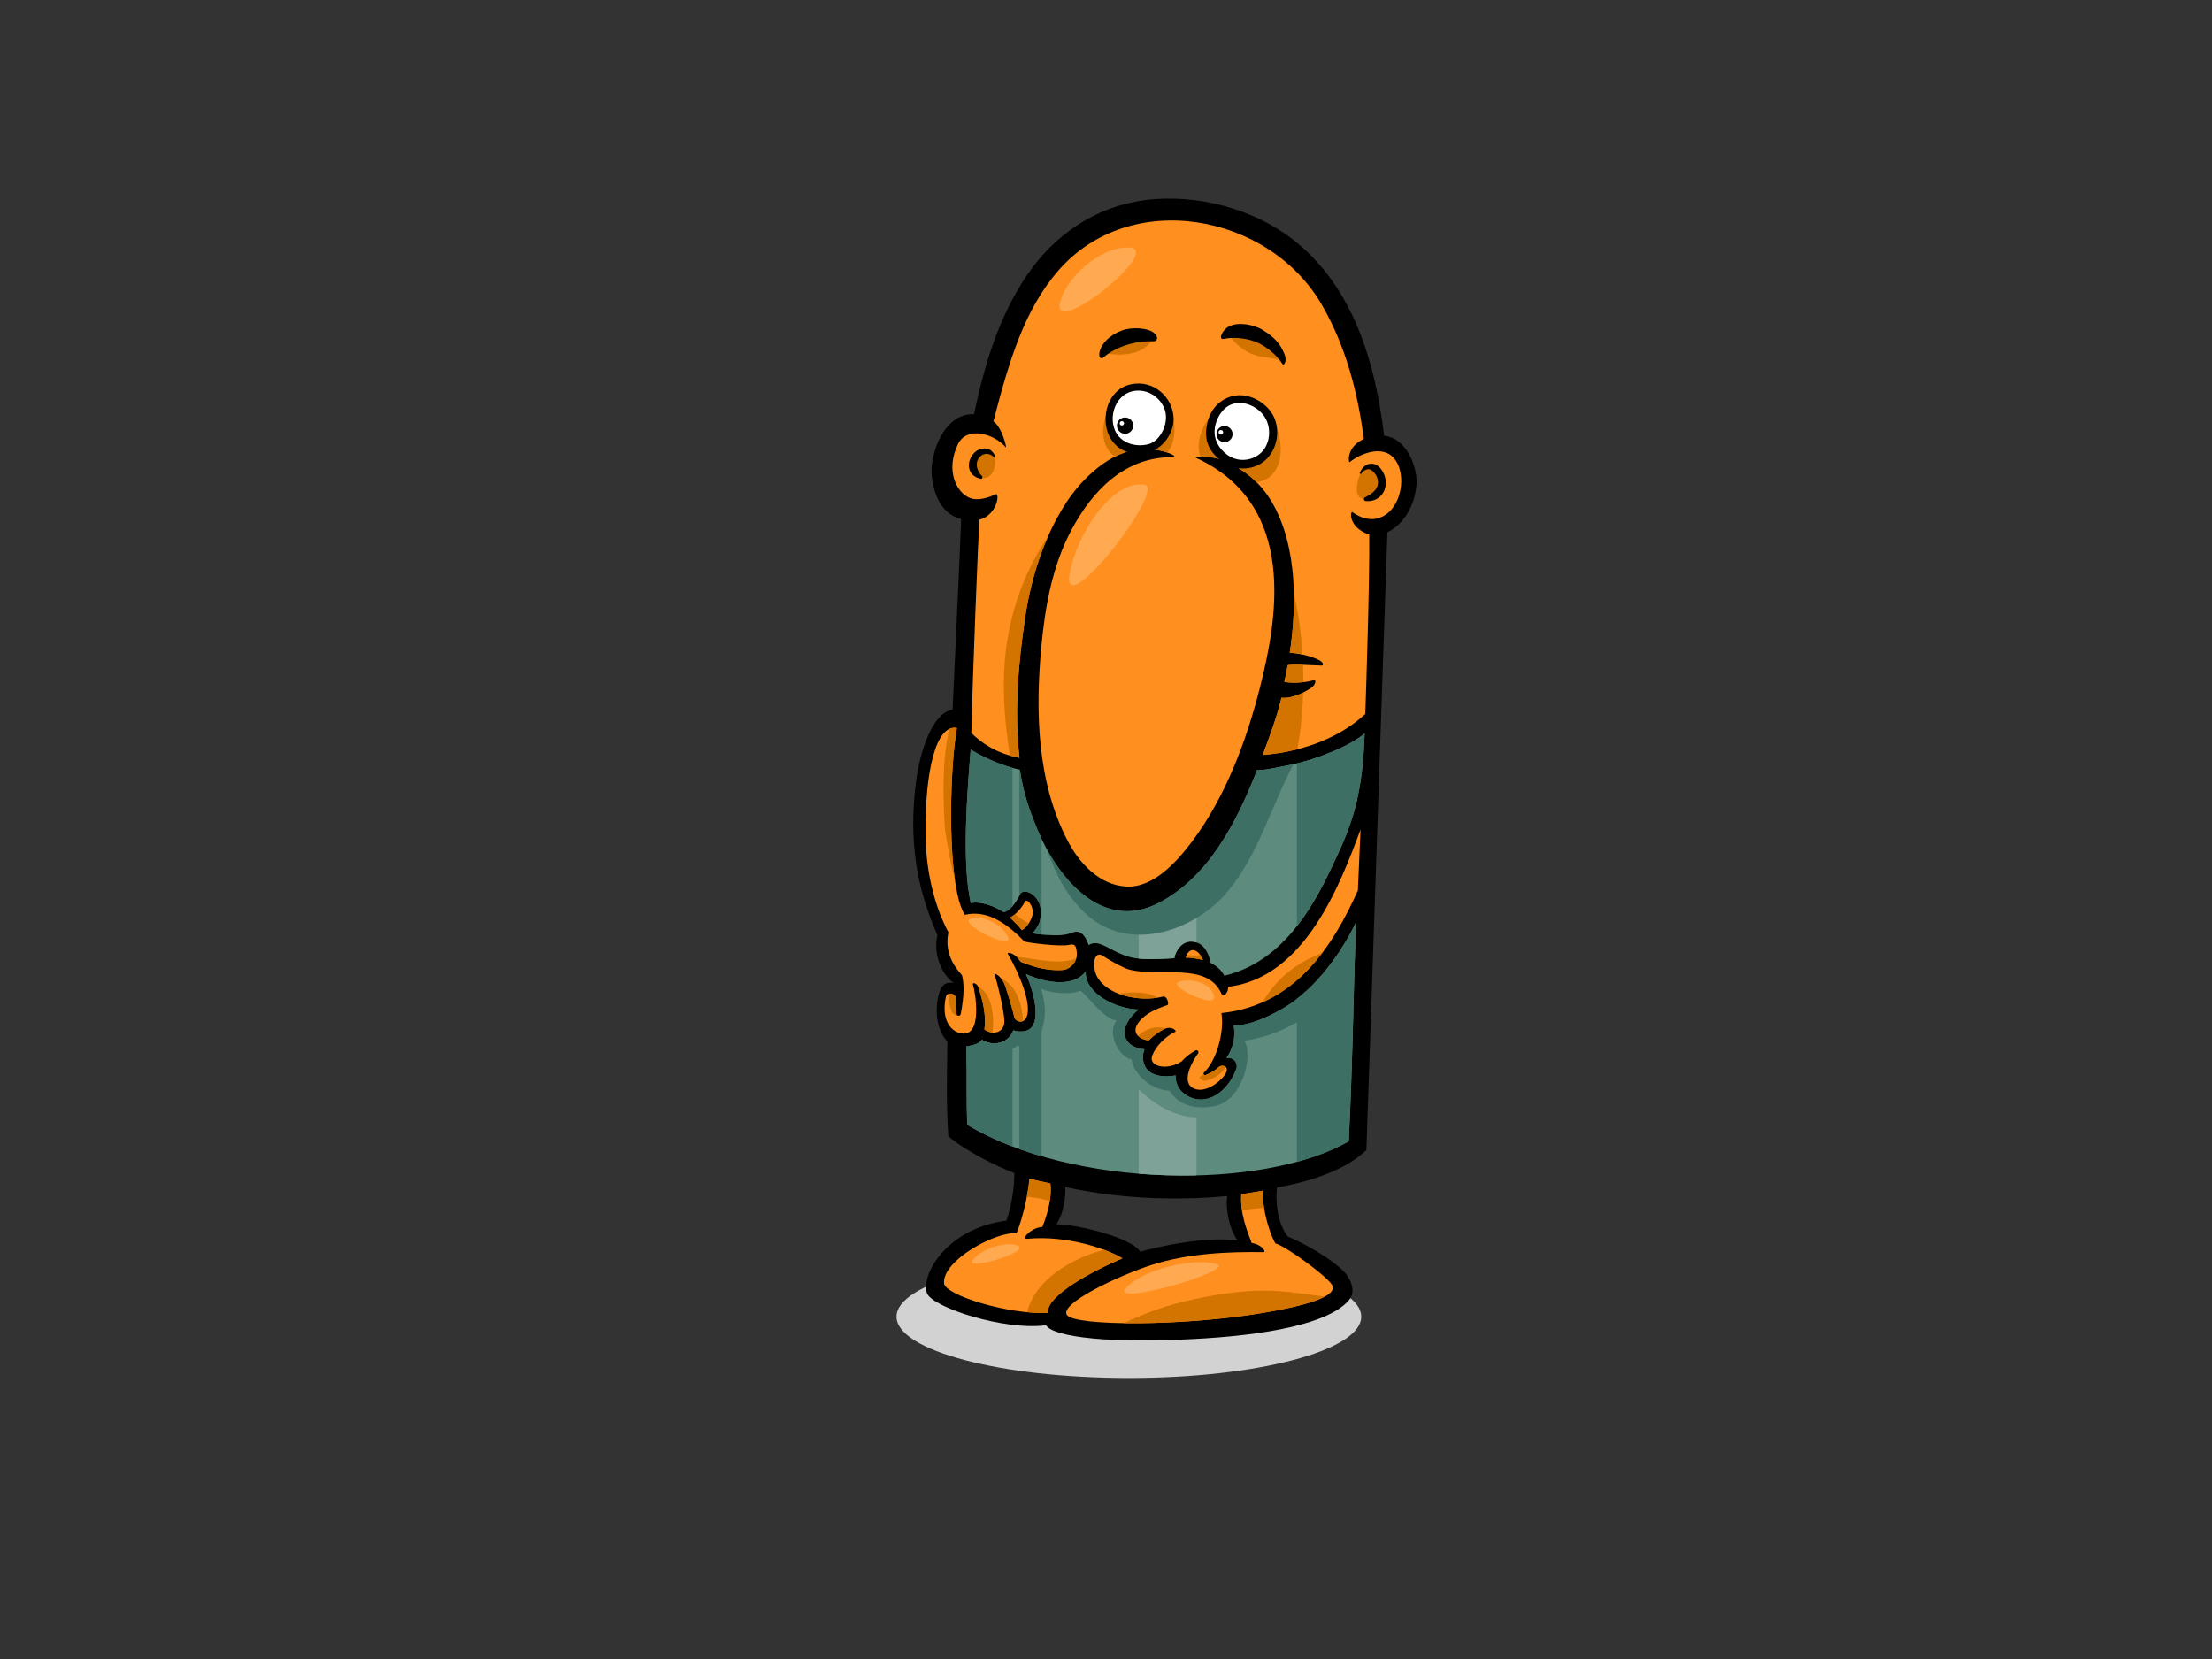 <?xml version="1.0" encoding="utf-8"?>
<!-- Generator: Adobe Illustrator 17.0.0, SVG Export Plug-In . SVG Version: 6.00 Build 0)  -->
<!DOCTYPE svg PUBLIC "-//W3C//DTD SVG 1.1//EN" "http://www.w3.org/Graphics/SVG/1.1/DTD/svg11.dtd">
<svg version="1.1" id="Layer_1" xmlns="http://www.w3.org/2000/svg" xmlns:xlink="http://www.w3.org/1999/xlink" x="0px" y="0px"
	 width="800px" height="600px" viewBox="0 0 800 600" enable-background="new 0 0 800 600" xml:space="preserve">
<rect x="0" y="0" width="800" height="600" fill="#333333" stroke="none"/>
<g>
	<ellipse fill="#D2D2D2" cx="408.275" cy="476.197" rx="84.035" ry="22.176"/>
	<path d="M339.035,338.224c-1.534,6.431,1.164,13.846,5.897,17.34c-3.699-0.808-4.971,1.62-5.778,5.665
		c-0.952,4.755-0.235,11.746,3.464,15.375c-0.116,12.027-0.446,22.323,0.344,34.333c6.376,5.464,18.084,11.202,23.882,13.286
		c0,6.051-1.21,12.504-2.869,17.241c-22.543,2.928-31.216,20.675-28.658,26.39c2.281,5.092,27.898,13.445,43.027,11.429
		c1.613,3.228,16.54,6.859,52.642,5.042c27.359-1.377,49.614-5.646,56.866-14.089c2.749-3.2,0.691-7.958-2.31-10.852
		c-4.236-4.079-12.607-9.143-19.912-12.243c-3.585-4.968-4.393-12.23-3.805-17.679c12.303-2.129,24.854-6.363,32.344-13.516
		c0.202-6.241,7.126-209.223,7.602-223.463c4.509-2.135,9.493-7.592,10.5-16.795c0.666-6.095-3.38-17.377-11.693-18.076
		c-3.144-26.542-11.07-52.905-31.425-69.743c-14.904-12.332-36.338-18.023-55.481-15.45c-17.555,2.362-32.403,12.554-42.27,27.113
		c-10.217,15.073-15.284,32.142-19.145,50.27c-11.235-0.385-15.896,14.903-15.311,21.779c0.592,6.887,3.302,14.248,10.663,16.183
		c-0.535,15.104-2.267,49.588-3.1,68.953c-7.411,0.853-11.899,15.76-13.169,25.566C328.494,304.281,331.535,321.148,339.035,338.224
		z M444.101,439.462c0.492,2.934,1.55,6.485,3.467,9.166c-11.331-1.464-27.075,1.815-35.201,4.056
		c-2.871-4.846-21.523-9.703-30.253-9.908c2.39-3.884,3.296-8.956,3.163-13.478c12.144,2.653,24.589,3.978,36.753,4.127
		c7.259,0.089,14.59-0.126,21.855-0.869C443.448,434.755,443.741,437.33,444.101,439.462z"/>
	<path fill="#FF8F1E" d="M493.781,258.208c0.344-10.167,1.58-47.448,1.425-64.867l-0.028-0.003c-7.677-2.624-6.91-8.728-6.012-8.088
		c8.083,5.771,15.55,0.82,17.287-7.93c0.752-3.795,0.306-8.516-2.286-11.571c-4.135-4.872-12.065-1.811-16.015,1.373
		c-0.473,0.383-1.375-5.423,5.084-8.356c-2.195-17.135-6.604-33.709-15.159-48.504c-19.132-33.084-69.285-42.352-95.341-12.382
		c-12.078,13.894-17.694,32.17-23.459,54.531c3.041,1.869,5.018,10.002,4.475,9.364c-4.195-4.95-14.107-7.793-17.307-1.124
		c-4.647,9.685-0.387,17.433,4.119,19.361c3.005,1.286,6.875,0.005,9.48-1.241c1.623-0.775,0.734,7.445-5.794,9.186
		c-0.44,5.147-2.516,57.055-2.945,77.145c3.322,3.322,8.783,7.358,17.41,8.981c-1.95-16.745-0.416-34.145,1.987-50.431
		c2.191-14.843,6.789-29.365,14.993-41.999c3.95-6.084,13.499-17.287,25.313-19.077c7.787-1.178,16.367,2.752,12.934,2.752
		c-16.856,0-28.688,11.569-36.684,26.799c-6.694,12.744-9.265,27.212-10.614,41.417c-2.238,23.543-1.643,49.157,9.477,70.534
		c4.188,8.047,11.467,16.039,21.194,16.56c9.87,0.526,18.312-9.014,23.683-16.127c12.184-16.135,19.809-36.565,24.715-55.987
		c5.986-23.716,14.104-65.723-23.032-82.887c-1.801-0.831,6.251-0.912,10.944,1.324c8.194,3.904,13.83,9.242,17.882,17.431
		c4.337,8.761,6.069,18.993,6.403,28.676c0.261,7.654-0.292,15.365-1.441,23.027c3.104,0.087,7.401,1.111,10.417,2.54
		c1.889,0.894,1.854,2.109,1.093,2.087c-3.477-0.101-9.275-0.537-12.247-0.162c-0.364,2.026-0.783,4.044-1.226,6.059
		c2.813,0.542,7.232,0.309,10.392-0.532c1.491-0.397,0.797,1.691-0.696,2.684c-3.023,2.016-7.163,3.97-10.731,3.578
		c-1.858,7.594-4.125,13.463-6.773,20.705C472.577,271.75,485.392,266.053,493.781,258.208z"/>
	<path fill="#D47400" d="M455.543,174.206c-0.362,0.087-0.656,0.233-0.904,0.415c-3.054-3.092-6.664-5.586-11.014-7.659
		c-2.958-1.408-7.242-1.897-9.563-1.858c-3.215-10.131,8.65-24.406,19.191-19.613c0.555,0.253,1.097,0.299,1.593,0.2
		C464.18,151.03,467.381,171.342,455.543,174.206z"/>
	<path fill="#D47400" d="M418.902,143.355c7.516,5.196,6.895,16.282,3.241,20.308c-2.664-0.901-7.011-1.711-11.136-1.086
		c-2.697,0.408-5.269,1.324-7.692,2.542C393.224,158.986,401.636,133.493,418.902,143.355z"/>
	<path fill="#D47400" d="M355.681,172.877c-3.844-0.04-5.573-4.3-3.649-7.543s6.832-2.877,7.639-0.041
		C360.494,168.193,359.215,172.915,355.681,172.877z"/>
	<path fill="#D47400" d="M406.013,123.61c3.791-1.169,7.363-1.681,10.809-1.025c-2.631,5.34-10.855,6.546-16.854,5.118
		C401.509,125.881,403.42,124.408,406.013,123.61z"/>
	<path fill="#D47400" d="M471.073,236.738c-1.623-0.365-3.229-0.602-4.604-0.641c1.094-7.303,1.626-14.65,1.449-21.951
		C469.551,221.672,470.601,229.2,471.073,236.738z"/>
	<path fill="#D47400" d="M378.998,194.162c-4.135,9.351-6.799,19.338-8.297,29.491c-2.403,16.286-3.937,33.686-1.987,50.431
		c-1.226-0.23-2.37-0.521-3.471-0.84c-2.284-14.296-3.19-28.813-0.724-42.974C366.83,216.993,371.746,204.829,378.998,194.162z"/>
	<path fill="#D47400" d="M471.303,250.459c-0.167,5.623-0.651,11.252-1.446,16.887c-0.235,1.203-0.453,2.41-0.633,3.623
		c-3.922,1-8.097,1.722-12.526,2.087c2.648-7.242,4.915-13.111,6.773-20.705C465.996,252.629,468.803,251.723,471.303,250.459z"/>
	<path fill="#D47400" d="M471.255,240.453c0.078,2.086,0.111,4.173,0.101,6.262c-2.434,0.274-4.99,0.264-6.851-0.094
		c0.443-2.015,0.863-4.033,1.226-6.059C467.127,240.385,469.146,240.389,471.255,240.453z"/>
	<path fill="#D47400" d="M453.237,121.506c4.833,1.539,7.607,4.733,9.435,8.688c-3.185-0.932-6.626-0.848-9.781-2.096
		c-3.419-1.35-5.953-3.796-8.277-6.497C447.436,120.774,450.408,120.607,453.237,121.506z"/>
	<path fill="#D47400" d="M497.084,168.858c2.352,0.764,3.73,4.041,2.694,7.15c-1.036,3.109-2.472,4.543-5.223,4.629
		c-1.987,0.061-3.274-0.795-3.689-2.246c-0.34-1.193-0.103-3.73,0.621-5.905C492.312,170.016,494.413,167.992,497.084,168.858z"/>
	<path fill="#5D8B7E" d="M493.539,265.252c-4.567,3.828-11.141,6.439-15.402,8.047c-5.216,1.967-10.7,3.296-16.182,4.254
		c-1.975,0.347-4.851,1.089-7.29,0.881c-0.03,0.073-0.056,0.15-0.086,0.223c-7.209,18.363-17.403,38.662-35.732,48.006
		c-20.527,10.463-36.545-9.564-43.572-26.463c-3.104-7.469-5.279-13.79-6.409-21.806c-6.644-1.425-14.24-4.983-17.8-7.356
		c-1.101,13.701-3.401,40.524,0.026,55.551c3.438-0.736,8.723,1.121,11.876,3.31c2.502-0.554,4.33-3.211,6.128-6.705
		c0.499-0.973,2.449-0.836,3.467-0.231c3.692,2.188,4.393,5.895,3.576,9.921c-0.281,1.392-1.385,3.158-2.664,4.611
		c2.902,0.727,8.346,0.835,9.956,0.727c1.732-0.116,3.253-0.473,4.393-0.926c3.286-1.302,4.849,1.564,5.907,4.505
		c3.92-2.539,7.692,2.453,15.132,4.398c4.267,1.117,11.443,0.58,15.839,0.347c0.241-1.988,2.777-7.63,8.293-5.604
		c2.911,1.068,4.304,4.413,4.869,7.323c2.059,1.013,3.785,2.492,4.948,4.611c20.748-4.942,31.666-24.166,38.548-38.642
		C487.974,300.327,492.753,290.028,493.539,265.252z"/>
	<path fill="#FF8F1E" d="M365.264,331.846c1.299,1.253,3.249,3.135,4.297,4.527c0.922-0.463,3.004-2.312,3.814-5.317
		c0.81-3.008-1.967-6.591-2.777-4.856C369.792,327.933,367.478,330.823,365.264,331.846z"/>
	<path fill="#FF8F1E" d="M428.804,346.312c2.162,0.084,4.297,0.35,6.267,0.906C433.492,343.194,430.139,342.039,428.804,346.312z"/>
	<path fill="#FF8F1E" d="M491.093,322.067c0.114-2.287,0.706-16.421,0.973-22.085c-7.381,19.947-20.198,53.649-47.896,56.909
		c0.169,2.198-1.78,3.907-2.441,2.433c-5.221-11.627-22.191-5.708-33.489-8.702c-1.664-0.44-6.688-3.094-9.083-4.77
		c-3.738-2.611-4.162,3.816-2.545,7.052c3.566,7.13,15.575,9.63,24.05,7.515c1.385-0.345,2.307,2.818,1.517,3.084
		c-3.824,1.297-8.006,3.005-10.42,6.28c-3.238,4.395,1.534,6.388,3.7,6.477c2.221-2.185,4.046-3.353,5.78-4.163
		c2.418-1.127,4.505,0.724,3.816,1.041c-3.38,1.557-7.401,5.433-8.439,9.016c-1.02,3.509,5.431,5.203,10.802,1.674
		c1.418-1.656,3.289-3.001,4.994-3.938c0.64-0.352,1.304,0.516,0.894,1.074c-2.031,2.773-6.553,10.562-1.433,12.752
		c4.641,1.982,10.867-3.7,11.675-6.012c0.81-2.314-1.762-2.783-2.846-1.74c-1.083,1.044-3.018,2.241-4.77,2.874
		c-0.544,0.197-0.866-0.593-0.497-0.94c4.51-4.257,7.48-14.808,6.295-21.513C468.784,363.598,482.312,341.526,491.093,322.067z"/>
	<path fill="#FF8F1E" d="M456.933,474.794c11.367-1.934,28.147-5.457,24.615-10.382c-2.388-3.329-16.081-13.468-20.309-14.736
		c-3.229-5.888-4.861-15.316-4.52-19.049c-2.082,0.423-5.68,0.945-7.786,1.261c-0.492,7.432,2.327,13.711,3.755,17.672
		c3.709,0.479,5.282,3.304,4.38,3.289c-12.774-0.187-27.432,0.417-40.607,4.654c-11.614,3.734-33.398,13.932-30.615,18.059
		C388.629,479.689,428.159,479.689,456.933,474.794z"/>
	<path fill="#FF8F1E" d="M341.432,464.157c0.393,4.289,23.194,11.295,37.513,10.69c-0.605-6.252,16.147-15.155,26.972-19.748
		c-4.786-3.043-19.509-8.488-34.433-7.075c-2.41,0.228,1.411-4.034,5.507-4.287c1.954-4.79,3.57-11.243,2.869-15.709
		c-2.522-0.64-5.084-1.023-7.569-1.787c-0.403,5.849-2.621,14.926-4.641,19.765C359.985,445.401,340.675,455.938,341.432,464.157z"
		/>
	<path fill="#5D8B7E" d="M349.788,406.782c38.022,22.88,106.932,23.845,138.004,5.978c1.365-25.505,2.056-67.662,2.618-79.228
		c-2.286,4.876-5.069,9.526-8.227,13.85c-5.14,7.037-11.404,13.562-19.069,17.839c-4.33,2.415-11.215,5.732-16.963,5.632
		c0.83,4.041-0.246,8.348-2.572,11.819c2.631-0.519,4.249,1.909,3.555,3.869c-2.454,6.936-9.396,13.747-17.139,10.1
		c-2.813-1.326-4.58-3.772-4.818-6.875c-0.02-0.278-0.023-0.549-0.013-0.82c-5.28,0.927-11.737,0.056-11.794-6.649
		c-0.007-1.003,0.202-1.934,0.568-2.795c-5.537-0.416-9.087-4.381-6.211-9.711c0.965-1.792,2.39-3.398,4.072-4.692
		c-8.366-0.17-19.581-5.951-19.132-13.779c-3.841,5.246-12.937,4.823-21.607,1.008c2.962,6.146,7.976,23.696-4.611,20.312
		c-1.749,5.004-7.758,5.814-11.348,3.386c-1.216,1.787-3.593,2.008-5.547,2.428C349.708,387.736,349.474,397.502,349.788,406.782z"
		/>
	<path fill="#7EA298" d="M419.334,330.927c4.408-2.005,9.298-4.461,13.417-7.669v17.611c-5.341-1.763-7.807,3.72-8.045,5.677
		c-3.499,0.185-8.739,0.55-12.891,0.132v-13.367C414.299,332.874,416.815,332.073,419.334,330.927z"/>
	<path fill="#7EA298" d="M432.75,404.136v20.955c-6.879,0.17-13.916-0.043-20.937-0.618v-30.516
		C417.765,399.677,424.844,403.855,432.75,404.136z"/>
	<path fill="#3E6F65" d="M444.134,322.282c-11.594,14.023-34.583,22.242-50.18,9.288c-7.457-6.193-12.061-14.901-15.192-24.163
		c8.131,14.712,22.44,28.25,40.085,19.256c18.329-9.344,28.522-29.643,35.732-48.006c0.03-0.073,0.056-0.15,0.086-0.223
		c2.439,0.208,5.315-0.534,7.29-0.881c1.958-0.342,3.915-0.754,5.862-1.203C459.756,291.558,455.186,308.917,444.134,322.282z"/>
	<path fill="#3E6F65" d="M450.005,376.368c3.299,4.765-0.207,21.389-10.627,23.639c-6.386,1.378-13.01,0-16.309-5.497
		c-7.695-0.367-13.377-6.963-13.82-11.366c-3.955-0.545-9.285-8.741-5.421-14.106c-4.398-0.367-9.662-7.945-13.01-10.812
		c-3.481,1.833-12.276,0.734-14.293-0.732c2.016,7.33,1.633,9.976,0.301,15.175c-1.263,4.94-5.064,6.998-8.73,5.532
		c-5.179,2.911-12.223,8.184-18.484,7.897c0-3.14-0.007-4.575-0.056-7.644c1.953-0.42,4.33-0.641,5.547-2.428
		c3.59,2.428,9.599,1.618,11.348-3.386c12.587,3.385,7.573-14.165,4.611-20.312c8.67,3.814,17.767,4.238,21.607-1.008
		c-0.45,7.827,10.766,13.608,19.132,13.779c-1.682,1.294-3.107,2.9-4.072,4.692c-2.876,5.33,0.674,9.295,6.211,9.711
		c-0.367,0.861-0.575,1.792-0.568,2.795c0.056,6.705,6.513,7.576,11.794,6.649c-0.01,0.271-0.007,0.542,0.013,0.82
		c0.238,3.104,2.005,5.55,4.818,6.875c7.743,3.647,14.684-3.163,17.139-10.1c0.694-1.96-0.924-4.388-3.555-3.869
		c2.325-3.471,3.401-7.778,2.572-11.819c5.748,0.099,12.633-3.218,16.963-5.632c7.665-4.277,13.929-10.802,19.069-17.839
		c3.158-4.324,5.942-8.974,8.227-13.85c-0.165,3.401-0.344,9.46-0.544,16.95C481.423,362.958,466.226,374.316,450.005,376.368z"/>
	<path fill="#3E6F65" d="M469.04,276.062c3.084-0.754,6.135-1.646,9.096-2.763c4.261-1.608,10.835-4.219,15.402-8.047
		c-0.785,24.776-5.565,35.075-12.175,48.983c-3.105,6.53-7.044,14.018-12.323,20.733V276.062z"/>
	<path fill="#3E6F65" d="M368.665,278.345c0.066,0.013,0.135,0.035,0.202,0.05c1.131,8.016,3.305,14.337,6.409,21.806
		c0.44,1.051,0.912,2.115,1.418,3.183v34.613c-1.187-0.119-2.327-0.278-3.216-0.501c1.279-1.453,2.383-3.219,2.664-4.611
		c0.816-4.026,0.116-7.733-3.576-9.921c-1.018-0.605-2.968-0.742-3.467,0.231c-0.145,0.279-0.288,0.542-0.433,0.81V278.345z"/>
	<path fill="#3E6F65" d="M351.067,271.038c3.091,2.059,9.212,5.006,15.122,6.682v50.046c-0.965,1.102-2.013,1.868-3.22,2.134
		c-3.153-2.19-8.439-4.046-11.876-3.31C347.666,311.563,349.966,284.739,351.067,271.038z"/>
	<path fill="#3E6F65" d="M469.04,361.266c5.047-3.912,9.397-8.756,13.142-13.884c3.158-4.324,5.942-8.974,8.227-13.85
		c-0.562,11.566-1.253,53.723-2.618,79.228c-5.269,3.029-11.642,5.503-18.752,7.435V361.266z"/>
	<path fill="#3E6F65" d="M368.665,373.038c9.734,0.772,5.166-14.959,2.396-20.71c1.877,0.826,3.771,1.481,5.632,1.967v63.879
		c-2.737-0.798-5.414-1.673-8.029-2.611V373.038z"/>
	<path fill="#3E6F65" d="M349.556,378.454c1.953-0.42,4.33-0.641,5.547-2.428c3.434,2.322,9.07,1.673,11.086-2.765v41.39
		c-5.897-2.253-11.417-4.87-16.401-7.87C349.474,397.502,349.708,387.736,349.556,378.454z"/>
	<path fill="#FF8F1E" d="M334.728,302.248c0.109,8.936,1.808,22.769,8.277,34.932c-1.55,7.503,2.281,12.613,4.919,15.524
		c0.777,3.104,0.84,7.221-0.459,13.984c-0.165,0.863-1.385,0.929-1.554,0.027c-0.331-1.79-0.284-4.329-0.284-5.829
		c0-1.502-3.124-2.489-3.583-0.233c-1.62,7.978,1.577,12.329,5.55,13.063c7.9,1.463,5.163-14.691,4.277-17.686
		c-0.238-0.81,1.504-0.578,2.082,1.271c1.507,4.832,2.796,9.994,2.079,15.028c3.355,2.312,7.246,0.899,7.206-2.96
		c-0.036-3.861-2.882-15.357-3.619-17.039c-0.278-0.631,2.658,0.461,3.927,4.277c1.273,3.814,2.892,9.247,3.239,11.098
		c0.347,1.849,3.421,2.805,4.509,0.116c1.963-4.856-2.773-15.954-6.822-22.89c-0.383-0.658,2.555-0.531,4.624,2.891
		c2.786,0.973,7.863,3.353,15.03,3.006c2.823-0.137,5.461-2.808,5.332-5.904c-0.116-2.719-0.671-3.752-2.671-3.233
		c-3.134,0.816-15.985-0.815-16.418-1.271c-7.166-7.513-14.22-11.329-21.449-9.553c-6.429-10.247-5.705-50.999-2.859-67.561
		C338.698,261.757,334.437,278.414,334.728,302.248z"/>
	<path fill="#D47400" d="M372.063,333.925c-0.889,1.322-1.924,2.158-2.502,2.448c-1.048-1.391-2.998-3.274-4.297-4.527
		c0.631-0.292,1.266-0.745,1.878-1.271C368.662,331.893,370.298,333.041,372.063,333.925z"/>
	<path fill="#D47400" d="M434.132,345.478c0.347,0.499,0.674,1.063,0.939,1.74c-1.97-0.555-4.105-0.821-6.267-0.906
		c0.111-0.355,0.238-0.664,0.377-0.944C430.793,345.598,432.44,345.628,434.132,345.478z"/>
	<path fill="#D47400" d="M435.5,390.962c-0.734-0.273-1.34-0.706-1.745-1.35c0.532-0.367,1.071-0.722,1.573-1.127
		c0.081,0.258,0.298,0.464,0.605,0.354c1.752-0.633,3.687-1.83,4.77-2.874c0.684-0.658,1.958-0.711,2.605-0.079
		C441.529,388.817,438.664,390.398,435.5,390.962z"/>
	<path fill="#D47400" d="M421.614,371.974c-0.126,0.045-0.248,0.064-0.375,0.124c-1.734,0.81-3.558,1.978-5.78,4.163
		c-1.091-0.045-2.836-0.572-3.894-1.643C414.324,372.058,418.068,370.848,421.614,371.974z"/>
	<path fill="#D47400" d="M474.232,346.359c1.349-0.641,2.699-1.24,4.044-1.829c-5.659,7.485-12.693,13.975-21.71,17.962
		C460.833,355.51,466.104,350.223,474.232,346.359z"/>
	<path fill="#D47400" d="M418.682,360.812c-4.571,0.724-9.812,0.24-14.157-1.45C409.678,358.63,414.924,358.552,418.682,360.812z"/>
	<path fill="#D47400" d="M431.332,469.996c10.048-2.15,20.158-3.7,30.456-3.076c5.824,0.354,11.592,1.364,17.38,1.99
		c-4.801,2.623-14.703,4.603-22.236,5.884c-16.256,2.765-35.94,3.968-50.495,3.747C414.319,474.715,422.672,471.851,431.332,469.996
		z"/>
	<path fill="#D47400" d="M457.176,436.896c-1.882,0.023-3.758,0.155-5.624,0.517c-0.78,0.15-1.549,0.342-2.32,0.521
		c-0.291-1.907-0.436-3.922-0.298-6.046c2.106-0.316,5.704-0.838,7.786-1.261C456.589,432.055,456.751,434.319,457.176,436.896z"/>
	<path fill="#D47400" d="M371.623,432.858c-0.089-0.003-0.175,0-0.261-0.002c0.46-2.378,0.793-4.676,0.929-6.616
		c2.486,0.764,5.047,1.147,7.569,1.787c0.291,1.853,0.169,4.054-0.198,6.331C377.037,433.683,374.41,432.956,371.623,432.858z"/>
	<path fill="#D47400" d="M399.23,451.988c2.937,1.087,5.262,2.205,6.687,3.11c-10.825,4.593-27.577,13.496-26.972,19.748
		c-2.314,0.097-4.859-0.017-7.49-0.274C374.37,462.913,387.178,455.282,399.23,451.988z"/>
	<path fill="#D47400" d="M367.686,346.076c7.338,0.633,14.838,3.011,21.522,0.583c-0.684,2.294-2.813,4.056-5.084,4.167
		c-7.166,0.347-12.243-2.033-15.03-3.006C368.652,347.086,368.169,346.532,367.686,346.076z"/>
	<path fill="#D47400" d="M370.033,369.249c-1.319,0.643-2.998-0.207-3.249-1.545c-0.347-1.851-1.967-7.283-3.239-11.098
		c-0.397-1.198-0.962-2.099-1.54-2.791C367.356,356.058,369.676,362.955,370.033,369.249z"/>
	<path fill="#D47400" d="M353.774,356.883c5.041,2.49,5.864,10.473,5.213,16.514c-0.959-0.073-1.977-0.395-2.955-1.069
		c0.717-5.034-0.572-10.196-2.079-15.028C353.903,357.144,353.837,357.015,353.774,356.883z"/>
	<path fill="#D47400" d="M346.043,367.032c-2.079,0.4-2.909-4.019-3.015-7.583c1.074-0.39,2.598,0.382,2.598,1.434
		c0,1.501-0.046,4.039,0.284,5.829C345.933,366.841,345.983,366.943,346.043,367.032z"/>
	<path fill="#D47400" d="M345.418,318.696c-1.491-6.13-2.72-12.313-3.662-18.767c-0.01-0.144-0.02-0.292-0.027-0.435
		c-0.694-11.182-1.091-24.607,1.633-35.895c0.846-0.385,1.745-0.494,2.697-0.294C343.907,275.824,342.972,302.157,345.418,318.696z"
		/>
	<path d="M436.598,153.23c1.092-5.138,4.254-8.386,8.346-9.754c5.437-1.818,11.681,1.117,14.812,5.624
		c3.983,5.733,2.264,14.676-3.458,18.358c-4.932,3.172-11.063,2.296-15.069-1.084C437.031,162.834,435.345,159.113,436.598,153.23z"
		/>
	<path fill="#FFFFFF" d="M457.501,161.992c2.363-3.94,1.879-9.264-1.125-12.518c-3.006-3.254-7.635-4.757-11.518-3.003
		c-3.88,1.752-7.885,9.138-4.006,14.896C445.822,168.74,454.497,166.998,457.501,161.992z"/>
	<path d="M408.869,139.01c8.31-1.854,15.4,4.672,15.585,12.342c0.106,4.355-2.948,10.172-8.386,12.017
		c-7.009,2.38-14.269-1.002-15.899-8.637C398.794,148.278,401.798,140.586,408.869,139.01z"/>
	<path fill="#FFFFFF" d="M402.798,154.357c1.502,5.633,7.512,7.636,12.645,6.257c3.669-0.985,6.885-6.257,6.131-11.139
		c-0.648-4.224-5.132-8.888-11.139-8.138C404.426,142.089,401.296,148.723,402.798,154.357z"/>
	<circle cx="442.862" cy="157.001" r="2.915"/>
	<circle cx="406.897" cy="153.93" r="2.95"/>
	<path d="M444.484,118.055c3.691-1.846,9.247-0.525,12.141,1.251c4.598,2.825,6.634,5.383,8.012,9.014
		c0.873,2.297-0.314,4.132-0.793,3.362c-1.858-2.991-5.355-6.001-8.571-7.556c-4.532-2.19-10.098-2.168-12.67-1.564
		C440.478,123.061,441.979,119.306,444.484,118.055z"/>
	<path d="M405.677,119.556c3.557-1.357,8.444-0.866,10.516,0.126c2.879,1.378,2.882,3.839,0.831,3.76
		c-6.589-0.255-13.475,1.998-17.856,5.753C396.539,131.449,396.163,123.187,405.677,119.556z"/>
	<path d="M352.091,164.047c1.051-1.205,2.515-1.879,4.105-1.849c1.924,0.035,2.859,1.155,3.771,2.691
		c0.205,0.349-0.291,0.645-0.559,0.388c-1.861-1.795-4.37-1.421-5.626,0.752c-1.206,2.084-0.208,4.514,1.339,6.115
		c0.357,0.374,0.165,1.152-0.456,1.013c-2.195-0.491-3.871-1.747-4.205-4.067C350.197,167.243,350.892,165.423,352.091,164.047z"/>
	<path d="M491.785,170.899c0.995-1.932,2.34-3.426,4.727-3.163c1.942,0.215,3.302,2.089,4.026,3.748
		c2.152,4.94-1.132,10.391-6.73,9.7c-0.59-0.073-0.721-0.99-0.21-1.258c2.749-1.436,5.34-3.11,4.633-6.576
		c-0.254-1.245-0.978-2.246-1.914-3.072c-1.401-1.241-2.962-0.354-3.95,0.985C492.102,171.619,491.583,171.29,491.785,170.899z"/>
	<circle fill="#FFFFFF" cx="405.738" cy="153.093" r="0.783"/>
	<circle fill="#FFFFFF" cx="441.551" cy="156.347" r="0.825"/>
	<path fill="#FFA950" d="M408.492,89.518c-10.951-0.592-23.915,11.957-25.244,20.593C381.457,121.754,420.781,90.182,408.492,89.518
		z"/>
	<path fill="#FFA950" d="M413.805,175.212c-11.898-1.373-24.247,17.935-26.905,31.886
		C383.149,226.812,422.441,176.209,413.805,175.212z"/>
	<path fill="#FFA950" d="M438.383,358.562c-2.086-3.477-8.635-4.983-12.29-3.322C422.441,356.901,443.366,366.865,438.383,358.562z"
		/>
	<path fill="#FFA950" d="M364.646,339.297c-1.359-4.421-8.968-8.635-13.618-6.974C346.376,333.983,365.974,343.613,364.646,339.297z
		"/>
	<path fill="#FFA950" d="M440.045,457.211c-7.576-2.524-26.572,1.663-32.882,8.637C400.851,472.822,447.02,459.534,440.045,457.211z
		"/>
	<path fill="#FFA950" d="M367.303,450.236c-4.228-1.102-12.954,1.659-15.611,5.646C349.037,459.868,374.942,452.229,367.303,450.236
		z"/>
</g>
</svg>
